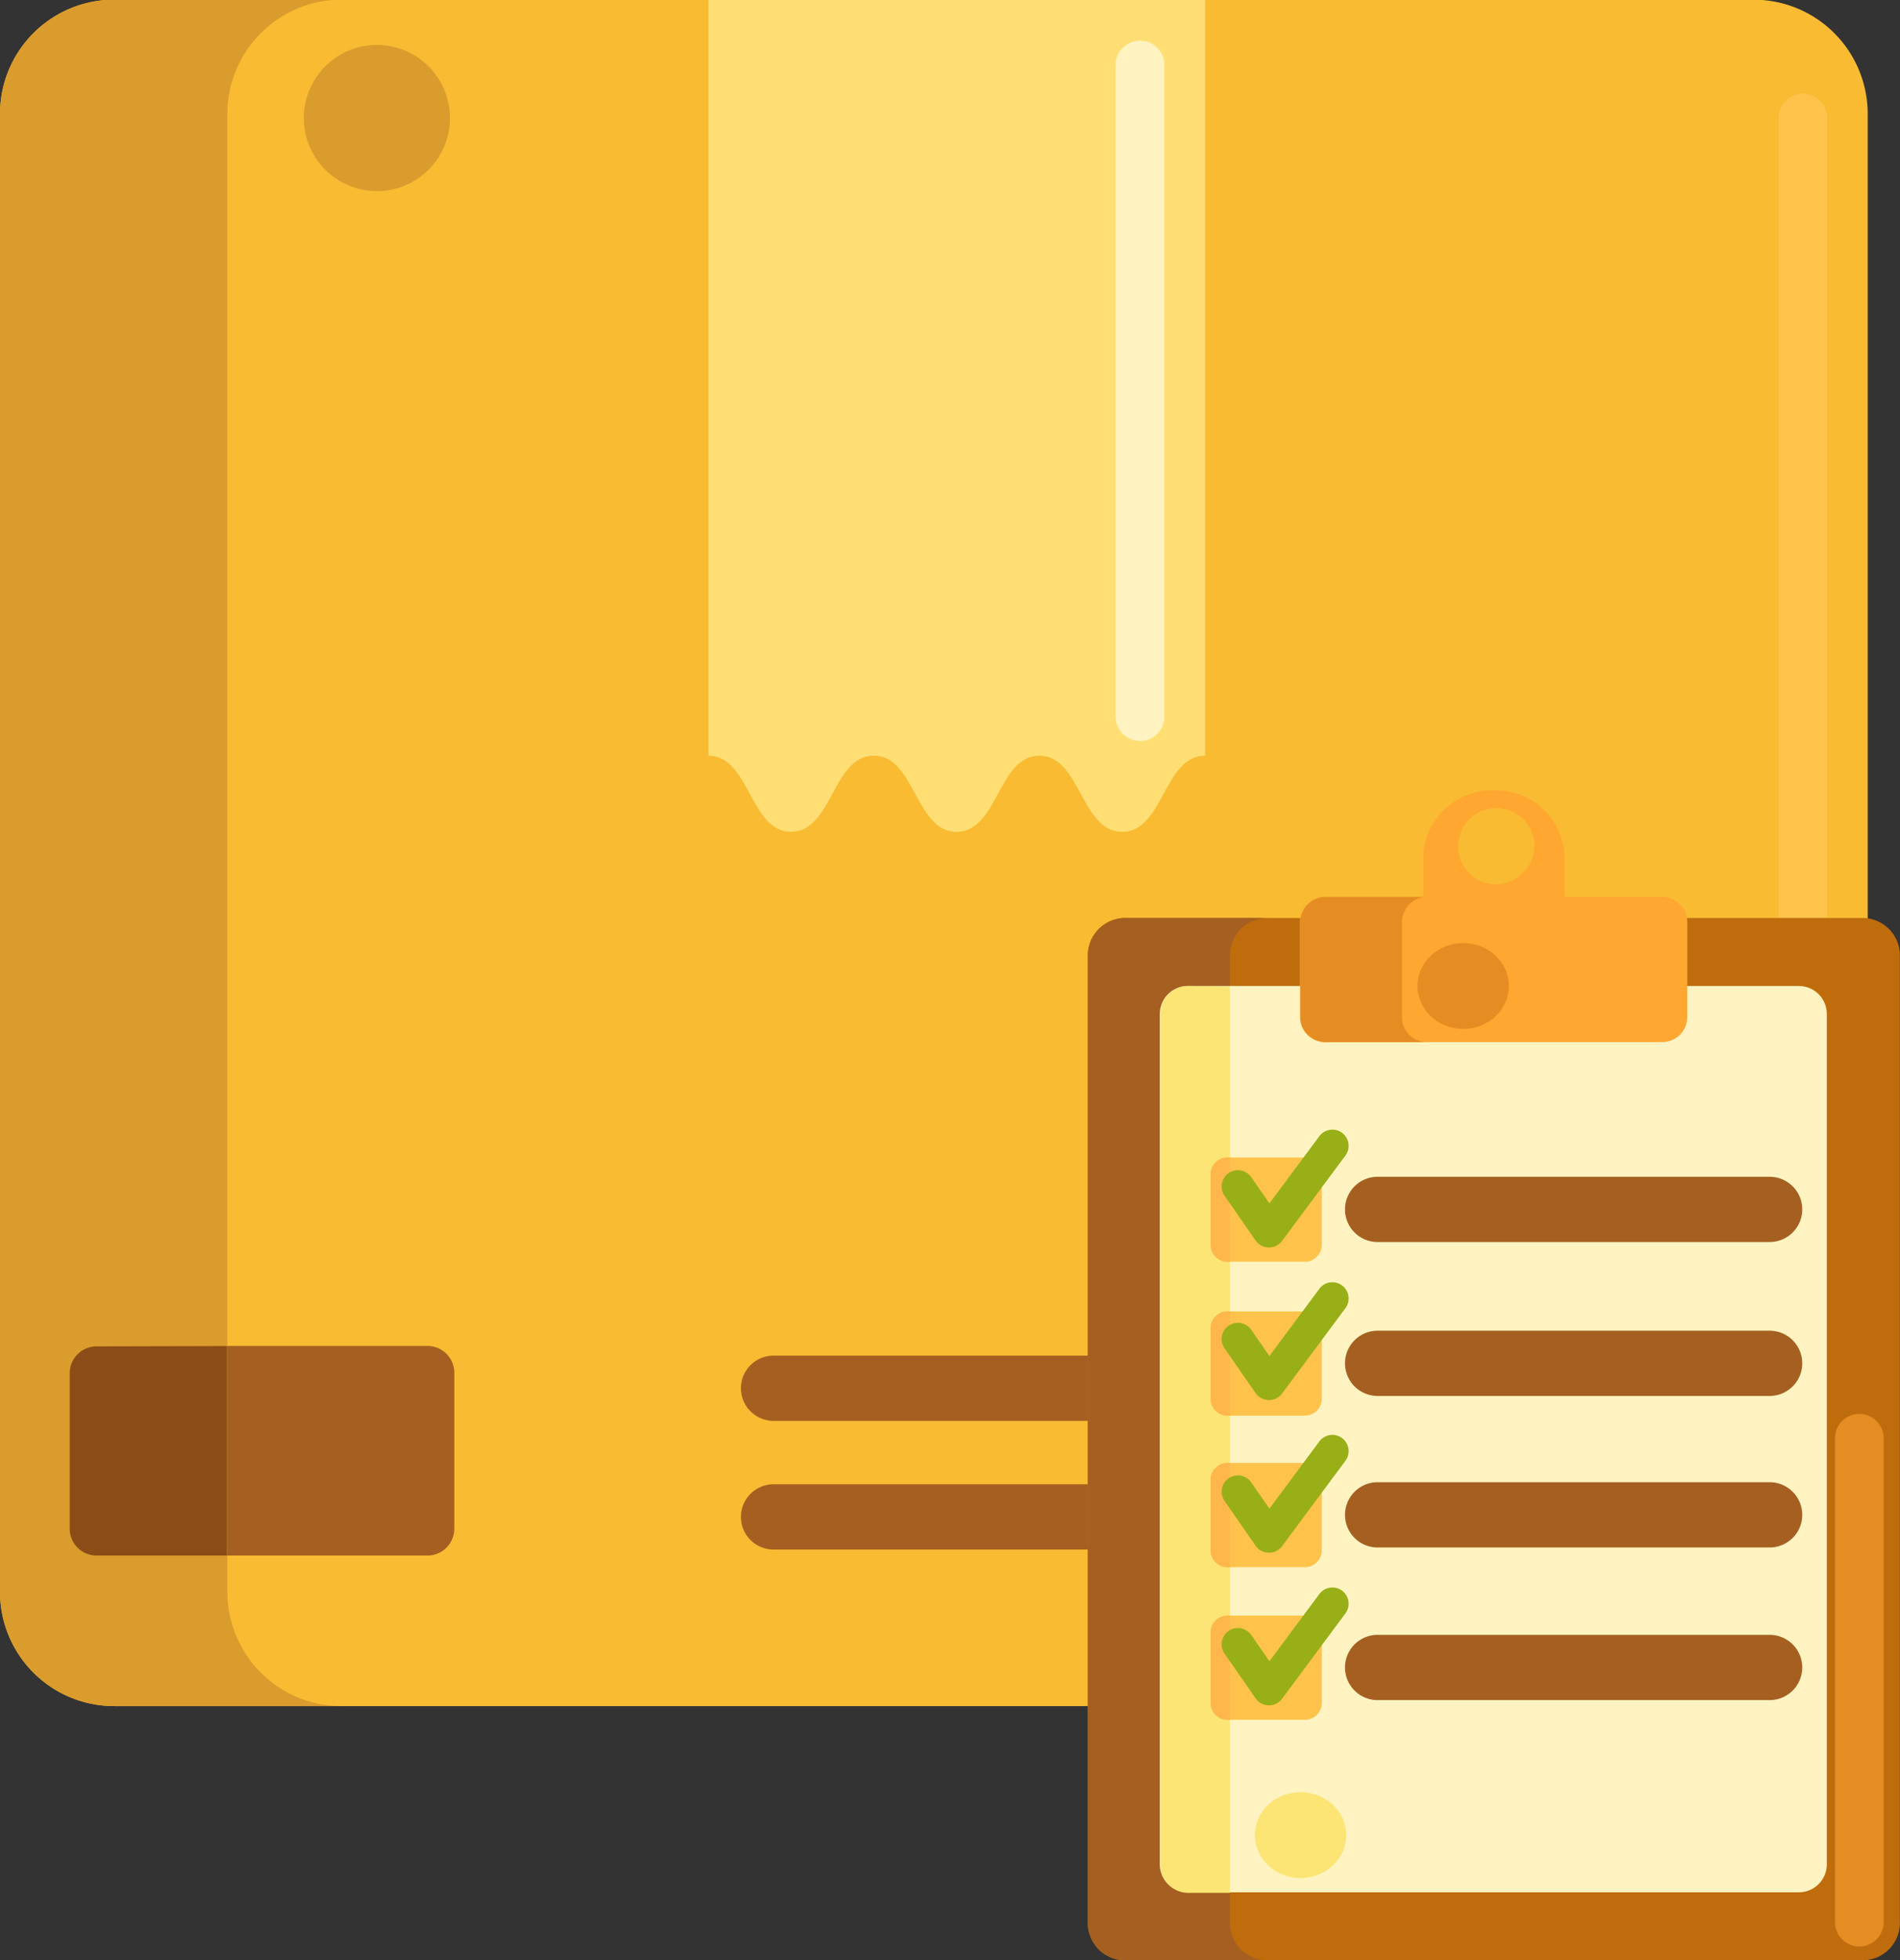 <svg xmlns="http://www.w3.org/2000/svg" width="17.473" height="18.021" viewBox="0 0 17.473 18.021"><rect x="0" y="0" width="17.473" height="18.021" fill="#333333" stroke="none"/><defs><style>.a{fill:#f9bb32;}.b{fill:#a56021;}.c{fill:#ffc34c;}.d{fill:#db9c2e;}.e{fill:#8c4c17;}.f{fill:#ffdf74;}.g{fill:#fff4c1;}.h{fill:#ffa730;}.i{fill:#bf6c0d;}.j{fill:#e58d23;}.k{fill:#fce575;}.l{fill:#ffb74b;}.m{fill:#99af17;}</style></defs><g transform="translate(-11.024 -7.353)"><g transform="translate(11.024 7.353)"><g transform="translate(0 0)"><path class="a" d="M27.152,23.037H12.074a1.05,1.05,0,0,1-1.05-1.05V8.4a1.05,1.05,0,0,1,1.05-1.05H27.152A1.05,1.05,0,0,1,28.2,8.4V21.987A1.05,1.05,0,0,1,27.152,23.037Z" transform="translate(-11.024 -7.353)"/></g></g><g transform="translate(24.942 19.374)"><path class="b" d="M199.132,169.139h-.287v1.322a.1.1,0,0,1-.1.085h-.928a.1.1,0,0,1-.1-.085v-1.322h-.29c-.034,0-.052-.033-.029-.053l.867-.774a.03.03,0,0,1,.037,0l.867.774C199.184,169.107,199.166,169.139,199.132,169.139Z" transform="translate(-197.379 -168.306)"/></g><g transform="translate(27.38 8.214)"><g transform="translate(0 0)"><path class="c" d="M230.248,26.8a.224.224,0,0,1-.224-.224V19.107a.224.224,0,0,1,.448,0v7.469A.224.224,0,0,1,230.248,26.8Z" transform="translate(-230.024 -18.883)"/></g></g><g transform="translate(17.834 19.818)"><path class="b" d="M106.1,174.853h-3.588a.3.3,0,0,1,0-.6H106.1a.3.3,0,1,1,0,.6Z" transform="translate(-102.208 -174.256)"/></g><g transform="translate(17.834 21.001)"><path class="b" d="M106.1,190.693h-3.588a.3.3,0,0,1,0-.6H106.1a.3.3,0,0,1,0,.6Z" transform="translate(-102.208 -190.096)"/></g><g transform="translate(11.669 19.73)"><g transform="translate(0)"><path class="b" d="M22.947,175H19.9a.247.247,0,0,1-.247-.247v-1.433a.247.247,0,0,1,.247-.247h3.043a.247.247,0,0,1,.247.247v1.433A.247.247,0,0,1,22.947,175Z" transform="translate(-19.657 -173.077)"/></g></g><g transform="translate(13.818 7.766)"><g transform="translate(0 0)"><circle class="d" cx="0.672" cy="0.672" r="0.672"/></g></g><g transform="translate(11.024 7.353)"><g transform="translate(0 0)"><path class="d" d="M13.115,21.987V8.4a1.05,1.05,0,0,1,1.05-1.05H12.074a1.05,1.05,0,0,0-1.05,1.05V21.987a1.05,1.05,0,0,0,1.05,1.05h2.091A1.05,1.05,0,0,1,13.115,21.987Z" transform="translate(-11.024 -7.353)"/></g></g><g transform="translate(11.669 19.73)"><g transform="translate(0)"><path class="e" d="M19.9,173.077a.247.247,0,0,0-.247.247v1.433A.247.247,0,0,0,19.9,175h1.2v-1.926Z" transform="translate(-19.657 -173.077)"/></g></g><g transform="translate(17.539 7.353)"><g transform="translate(0 0)"><path class="f" d="M102.823,14.3V7.353H98.256V14.3c.38,0,.38.7.76.7s.38-.7.761-.7.38.7.761.7.381-.7.761-.7.381.7.762.7S102.442,14.3,102.823,14.3Z" transform="translate(-98.256 -7.353)"/></g></g><g transform="translate(21.284 7.727)"><path class="g" d="M148.627,18.792a.224.224,0,0,1-.224-.224v-5.99a.224.224,0,1,1,.448,0v5.99A.224.224,0,0,1,148.627,18.792Z" transform="translate(-148.403 -12.354)"/></g><g transform="translate(24.113 14.619)"><g transform="translate(0 0)"><path class="h" d="M186.927,104.647a.631.631,0,0,0-.65.61v.505a.108.108,0,0,0,.112.1h1.076a.109.109,0,0,0,.112-.1v-.505A.631.631,0,0,0,186.927,104.647Zm0,.864a.351.351,0,1,1,.373-.351A.363.363,0,0,1,186.927,105.511Z" transform="translate(-186.277 -104.647)"/></g></g><g transform="translate(21.028 15.792)"><path class="i" d="M152.1,129.927h-6.78a.344.344,0,0,1-.344-.344v-8.894a.344.344,0,0,1,.344-.344h6.78a.344.344,0,0,1,.344.344v8.894A.344.344,0,0,1,152.1,129.927Z" transform="translate(-144.976 -120.345)"/></g><g transform="translate(27.899 20.351)"><g transform="translate(0)"><path class="j" d="M237.2,186.289a.224.224,0,0,1-.224-.224v-4.448a.224.224,0,1,1,.448,0v4.448A.224.224,0,0,1,237.2,186.289Z" transform="translate(-236.976 -181.393)"/></g></g><g transform="translate(21.028 15.792)"><path class="b" d="M146.283,129.594v-8.915a.345.345,0,0,1,.355-.334h-1.307a.345.345,0,0,0-.355.334v8.915a.345.345,0,0,0,.355.334h1.307A.345.345,0,0,1,146.283,129.594Z" transform="translate(-144.976 -120.345)"/></g><g transform="translate(21.695 16.417)"><g transform="translate(0 0)"><path class="g" d="M153.9,136.787v-7.816a.258.258,0,0,1,.258-.258h5.618a.258.258,0,0,1,.258.258v7.816a.258.258,0,0,1-.258.258h-5.618A.258.258,0,0,1,153.9,136.787Z" transform="translate(-153.905 -128.713)"/></g></g><g transform="translate(21.695 16.417)"><g transform="translate(0 0)"><path class="k" d="M154.171,128.713a.259.259,0,0,0-.266.25V136.8a.259.259,0,0,0,.266.25h.374v-8.332Z" transform="translate(-153.905 -128.713)"/></g></g><g transform="translate(22.157 17.993)"><path class="c" d="M160.961,150.777h-.711a.156.156,0,0,1-.156-.156v-.646a.156.156,0,0,1,.156-.156h.711a.156.156,0,0,1,.156.156v.646A.156.156,0,0,1,160.961,150.777Z" transform="translate(-160.094 -149.818)"/></g><g transform="translate(23.394 18.174)"><path class="b" d="M180.554,152.836h-3.605a.3.3,0,0,1,0-.6h3.605a.3.3,0,0,1,0,.6Z" transform="translate(-176.65 -152.239)"/></g><g transform="translate(22.157 19.408)"><path class="c" d="M160.961,169.723h-.711a.156.156,0,0,1-.156-.156v-.646a.156.156,0,0,1,.156-.156h.711a.156.156,0,0,1,.156.156v.646A.156.156,0,0,1,160.961,169.723Z" transform="translate(-160.094 -168.764)"/></g><g transform="translate(23.394 19.589)"><path class="b" d="M180.554,171.783h-3.605a.3.3,0,0,1,0-.6h3.605a.3.3,0,0,1,0,.6Z" transform="translate(-176.65 -171.186)"/></g><g transform="translate(22.157 20.801)"><path class="c" d="M160.961,188.376h-.711a.156.156,0,0,1-.156-.156v-.646a.156.156,0,0,1,.156-.156h.711a.156.156,0,0,1,.156.156v.646A.156.156,0,0,1,160.961,188.376Z" transform="translate(-160.094 -187.417)"/></g><g transform="translate(23.394 20.982)"><path class="b" d="M180.554,190.436h-3.605a.3.3,0,0,1,0-.6h3.605a.3.3,0,0,1,0,.6Z" transform="translate(-176.65 -189.839)"/></g><g transform="translate(22.984 15.599)"><g transform="translate(0 0)"><path class="h" d="M174.492,119.095h-3.1a.231.231,0,0,1-.231-.231v-.872a.231.231,0,0,1,.231-.231h3.1a.231.231,0,0,1,.231.231v.872A.231.231,0,0,1,174.492,119.095Z" transform="translate(-171.166 -117.761)"/></g></g><g transform="translate(22.157 20.801)"><path class="l" d="M160.272,187.417h-.017a.157.157,0,0,0-.161.152v.656a.157.157,0,0,0,.161.152h.017Z" transform="translate(-160.094 -187.417)"/></g><g transform="translate(22.157 19.408)"><path class="l" d="M160.272,168.765h-.017a.157.157,0,0,0-.161.152v.656a.157.157,0,0,0,.161.152h.017Z" transform="translate(-160.094 -168.765)"/></g><g transform="translate(22.157 17.993)"><path class="l" d="M160.272,149.818h-.017a.157.157,0,0,0-.161.152v.656a.157.157,0,0,0,.161.152h.017Z" transform="translate(-160.094 -149.818)"/></g><g transform="translate(22.984 15.599)"><g transform="translate(0 0)"><path class="j" d="M172.1,118.883v-.912a.234.234,0,0,1,.252-.211h-.934a.234.234,0,0,0-.252.211v.912a.235.235,0,0,0,.252.211h.934A.234.234,0,0,1,172.1,118.883Z" transform="translate(-171.167 -117.76)"/></g></g><g transform="translate(24.06 16.022)"><ellipse class="j" cx="0.42" cy="0.395" rx="0.42" ry="0.395"/></g><g transform="translate(22.564 23.828)"><ellipse class="k" cx="0.42" cy="0.395" rx="0.42" ry="0.395"/></g><g transform="translate(22.256 20.544)"><path class="m" d="M161.843,185.053h0a.15.15,0,0,1-.12-.064l-.286-.412a.149.149,0,0,1,.246-.17l.167.241.459-.618a.149.149,0,0,1,.24.178l-.583.785A.149.149,0,0,1,161.843,185.053Z" transform="translate(-161.408 -183.97)"/></g><g transform="translate(22.256 19.14)"><path class="m" d="M161.843,166.264h0a.15.15,0,0,1-.12-.064l-.286-.412a.149.149,0,0,1,.246-.17l.167.241.459-.618a.149.149,0,1,1,.24.178l-.583.785A.149.149,0,0,1,161.843,166.264Z" transform="translate(-161.408 -165.18)"/></g><g transform="translate(22.256 17.737)"><path class="m" d="M161.843,147.474h0a.15.15,0,0,1-.12-.064l-.286-.412a.149.149,0,0,1,.246-.17l.167.241.459-.618a.149.149,0,0,1,.24.178l-.583.785A.149.149,0,0,1,161.843,147.474Z" transform="translate(-161.408 -146.39)"/></g><g transform="translate(22.157 22.204)"><path class="c" d="M160.961,207.165h-.711a.156.156,0,0,1-.156-.156v-.646a.156.156,0,0,1,.156-.156h.711a.156.156,0,0,1,.156.156v.646A.156.156,0,0,1,160.961,207.165Z" transform="translate(-160.094 -206.206)"/></g><g transform="translate(23.394 22.385)"><path class="b" d="M180.554,209.225h-3.605a.3.3,0,1,1,0-.6h3.605a.3.3,0,0,1,0,.6Z" transform="translate(-176.65 -208.628)"/></g><g transform="translate(22.157 22.204)"><path class="l" d="M160.272,206.206h-.017a.157.157,0,0,0-.161.152v.656a.157.157,0,0,0,.161.152h.017Z" transform="translate(-160.094 -206.206)"/></g><g transform="translate(22.256 21.947)"><path class="m" d="M161.843,203.842h0a.149.149,0,0,1-.12-.064l-.286-.412a.149.149,0,1,1,.246-.17l.167.241.459-.618a.149.149,0,1,1,.24.178l-.583.785A.15.15,0,0,1,161.843,203.842Z" transform="translate(-161.408 -202.759)"/></g></g></svg>